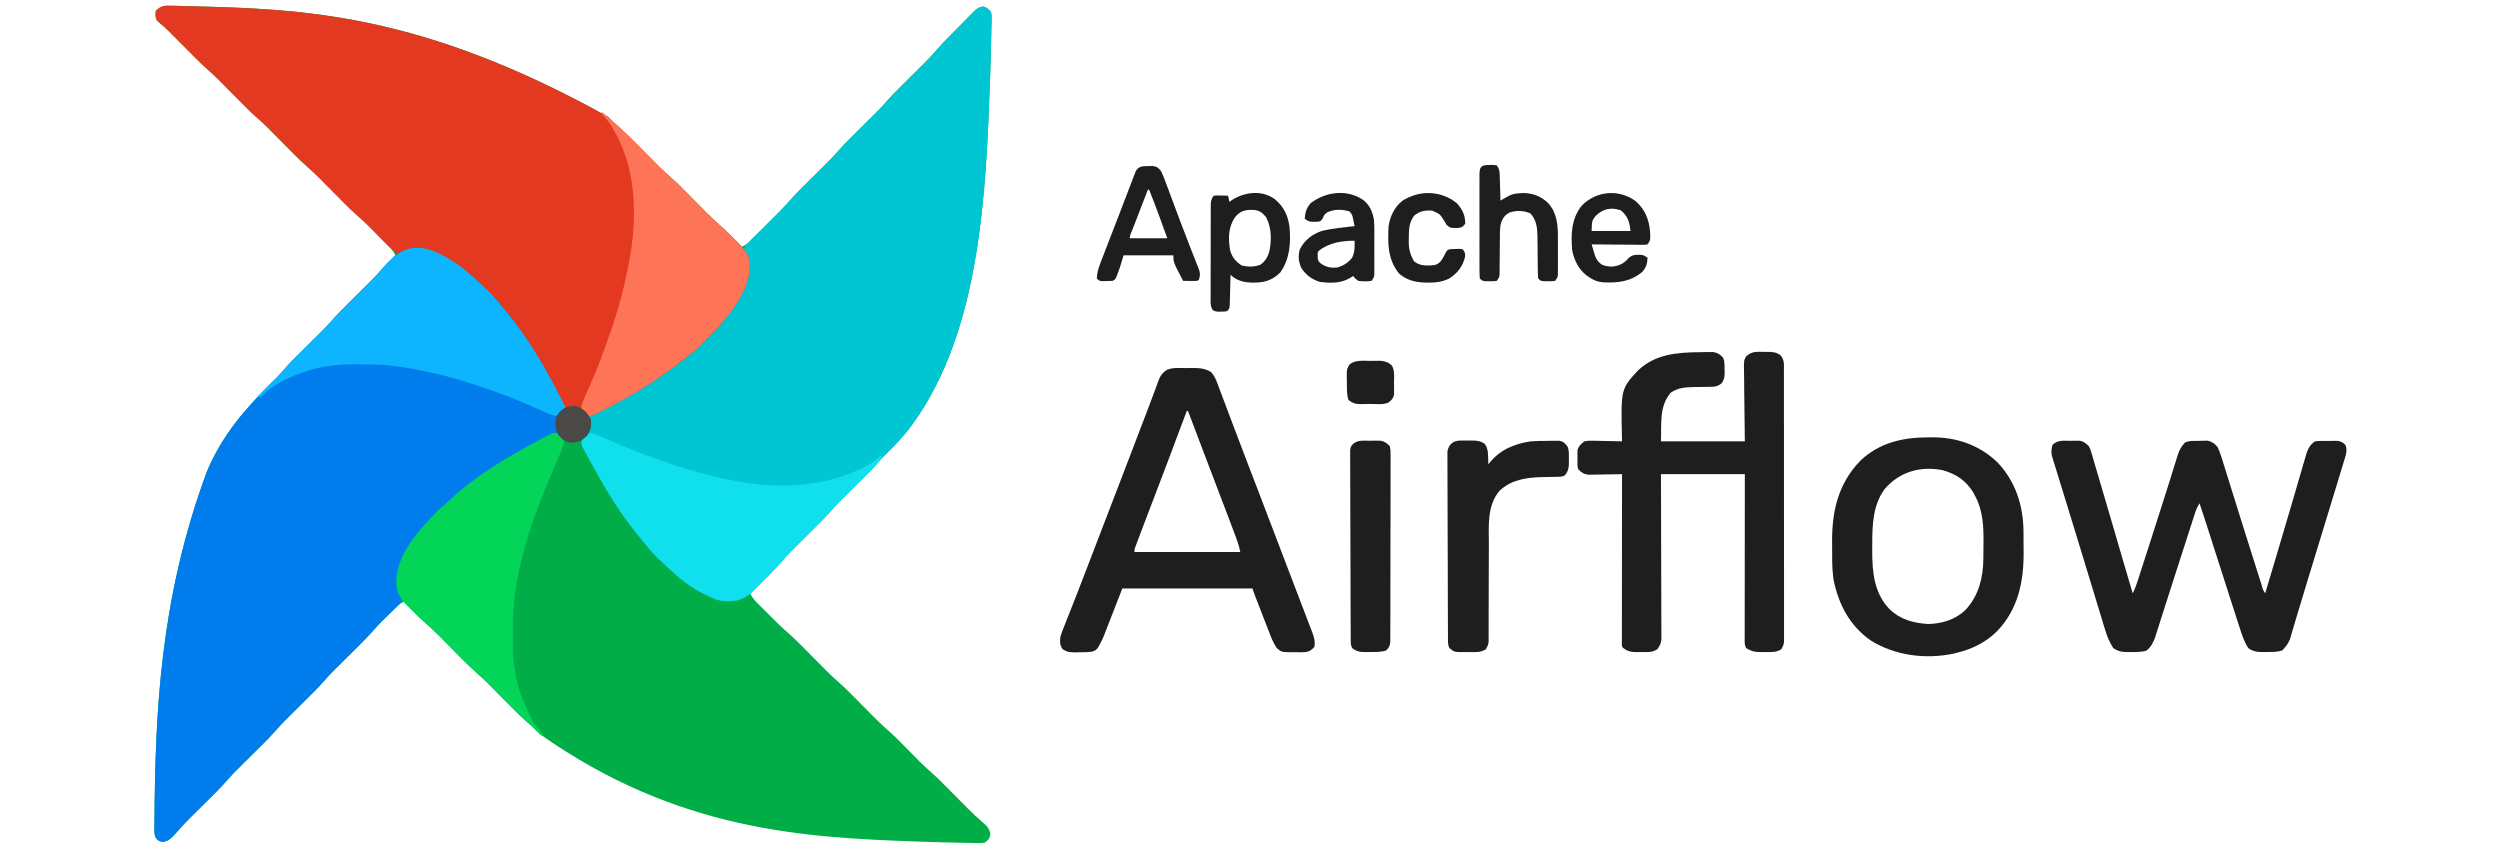 <svg width="235" height="80" viewBox="0 0 235 80" fill="none" xmlns="http://www.w3.org/2000/svg">
<path d="M16.077 0.537C16.165 0.539 16.253 0.541 16.345 0.543C16.544 0.548 16.743 0.553 16.942 0.56C17.294 0.572 17.645 0.581 17.997 0.589C28.394 0.847 39.583 1.202 57.17 10.989C57.244 11.064 57.318 11.138 57.394 11.215C57.458 11.281 57.523 11.347 57.589 11.415C57.812 11.628 58.04 11.829 58.273 12.03C58.749 12.444 59.196 12.883 59.639 13.332C59.76 13.453 59.76 13.453 59.883 13.577C60.222 13.918 60.56 14.259 60.899 14.601C61.148 14.852 61.397 15.103 61.647 15.354C61.721 15.429 61.796 15.505 61.873 15.583C62.306 16.018 62.753 16.428 63.217 16.829C63.594 17.163 63.946 17.52 64.3 17.879C64.417 17.996 64.417 17.996 64.535 18.115C64.864 18.445 65.191 18.776 65.519 19.107C65.76 19.35 66.001 19.593 66.243 19.836C66.315 19.909 66.388 19.982 66.462 20.058C66.897 20.495 67.346 20.907 67.812 21.309C68.043 21.511 68.263 21.721 68.479 21.939C68.553 22.014 68.627 22.088 68.704 22.165C68.778 22.241 68.852 22.316 68.929 22.393C69.045 22.51 69.045 22.51 69.164 22.63C69.352 22.82 69.541 23.01 69.729 23.2C70.064 23.049 70.301 22.884 70.561 22.624C70.667 22.519 70.667 22.519 70.775 22.411C70.85 22.335 70.925 22.259 71.002 22.181C71.12 22.063 71.12 22.063 71.241 21.943C71.407 21.776 71.573 21.609 71.739 21.442C71.99 21.189 72.243 20.936 72.495 20.683C72.657 20.521 72.819 20.358 72.981 20.195C73.093 20.084 73.093 20.084 73.206 19.97C73.564 19.608 73.91 19.242 74.242 18.857C74.647 18.389 75.078 17.953 75.518 17.518C75.639 17.398 75.639 17.398 75.762 17.275C76.103 16.936 76.445 16.597 76.787 16.259C77.038 16.01 77.289 15.76 77.539 15.511C77.615 15.436 77.691 15.361 77.769 15.284C78.131 14.924 78.481 14.558 78.814 14.171C79.219 13.703 79.649 13.267 80.089 12.832C80.21 12.712 80.21 12.712 80.334 12.589C80.675 12.25 81.016 11.911 81.358 11.573C81.609 11.324 81.86 11.074 82.111 10.825C82.225 10.713 82.225 10.713 82.341 10.598C82.703 10.238 83.052 9.872 83.386 9.486C83.79 9.017 84.221 8.581 84.661 8.146C84.782 8.026 84.782 8.026 84.905 7.903C85.246 7.564 85.588 7.226 85.93 6.887C86.181 6.638 86.431 6.389 86.682 6.139C86.796 6.027 86.796 6.027 86.912 5.912C87.347 5.48 87.757 5.034 88.157 4.571C88.724 3.925 89.338 3.322 89.942 2.711C90.11 2.541 90.278 2.37 90.444 2.198C90.686 1.948 90.931 1.701 91.175 1.454C91.249 1.376 91.323 1.299 91.4 1.22C91.729 0.892 91.919 0.706 92.381 0.609C92.776 0.704 92.903 0.829 93.157 1.143C93.21 1.43 93.21 1.43 93.205 1.757C93.204 1.879 93.203 2.002 93.202 2.127C93.198 2.259 93.195 2.391 93.191 2.527C93.189 2.664 93.187 2.802 93.185 2.944C93.178 3.372 93.168 3.8 93.157 4.229C93.152 4.479 93.147 4.73 93.141 4.98C93.124 5.73 93.099 6.479 93.072 7.229C93.064 7.432 93.064 7.432 93.057 7.639C92.673 18.063 92.176 30.977 85.843 39.771C85.794 39.84 85.744 39.909 85.694 39.98C84.977 40.97 84.157 41.829 83.28 42.678C83.006 42.946 82.749 43.223 82.499 43.515C82.092 43.983 81.663 44.422 81.222 44.857C81.104 44.974 81.104 44.974 80.985 45.093C80.655 45.421 80.324 45.748 79.993 46.076C79.75 46.317 79.507 46.559 79.264 46.8C79.191 46.872 79.118 46.945 79.042 47.019C78.686 47.373 78.344 47.733 78.016 48.113C77.611 48.582 77.18 49.018 76.739 49.454C76.618 49.574 76.618 49.574 76.495 49.697C76.154 50.036 75.812 50.374 75.471 50.713C75.219 50.962 74.969 51.211 74.718 51.461C74.642 51.536 74.566 51.611 74.488 51.688C74.049 52.125 73.634 52.576 73.229 53.045C72.969 53.341 72.695 53.618 72.415 53.896C72.333 53.978 72.333 53.978 72.249 54.062C72.078 54.232 71.907 54.402 71.736 54.571C71.618 54.688 71.501 54.805 71.383 54.922C71.099 55.206 70.814 55.489 70.529 55.771C70.712 56.226 71.029 56.532 71.372 56.87C71.433 56.931 71.494 56.992 71.557 57.055C71.686 57.183 71.815 57.312 71.945 57.44C72.14 57.633 72.335 57.828 72.529 58.022C72.656 58.148 72.782 58.273 72.908 58.399C72.994 58.484 72.994 58.484 73.081 58.571C73.398 58.884 73.723 59.183 74.061 59.474C74.532 59.883 74.972 60.317 75.411 60.761C75.491 60.841 75.571 60.922 75.654 61.005C75.993 61.346 76.332 61.688 76.67 62.029C76.919 62.281 77.168 62.531 77.418 62.782C77.493 62.858 77.568 62.934 77.645 63.012C78.005 63.374 78.371 63.723 78.757 64.057C79.226 64.462 79.662 64.892 80.097 65.332C80.177 65.413 80.257 65.493 80.34 65.577C80.679 65.918 81.017 66.259 81.356 66.601C81.605 66.852 81.854 67.103 82.104 67.354C82.178 67.429 82.253 67.505 82.331 67.583C82.766 68.021 83.215 68.433 83.682 68.836C84.013 69.128 84.323 69.439 84.632 69.754C84.697 69.819 84.762 69.885 84.829 69.952C85.103 70.227 85.376 70.504 85.649 70.779C85.85 70.983 86.052 71.186 86.254 71.389C86.314 71.45 86.373 71.511 86.435 71.574C86.757 71.898 87.088 72.206 87.433 72.505C87.905 72.913 88.344 73.346 88.782 73.789C88.862 73.87 88.943 73.951 89.025 74.034C89.365 74.375 89.703 74.716 90.041 75.058C90.29 75.309 90.54 75.56 90.789 75.811C90.864 75.887 90.939 75.962 91.016 76.041C91.458 76.485 91.913 76.906 92.389 77.313C92.775 77.651 93.016 77.893 93.1 78.407C93.029 78.826 92.914 78.938 92.586 79.2C92.298 79.253 92.298 79.253 91.972 79.248C91.849 79.247 91.727 79.246 91.601 79.245C91.469 79.241 91.338 79.238 91.202 79.234C91.064 79.232 90.927 79.23 90.785 79.228C90.356 79.221 89.928 79.211 89.5 79.2C89.249 79.195 88.999 79.189 88.749 79.184C87.999 79.167 87.249 79.142 86.5 79.114C86.297 79.107 86.297 79.107 86.09 79.1C75.894 78.724 63.716 78.198 50.693 68.966C50.611 68.883 50.529 68.799 50.444 68.713C50.372 68.638 50.3 68.564 50.226 68.488C49.998 68.268 49.765 68.06 49.525 67.853C49.049 67.44 48.603 67.002 48.161 66.554C48.04 66.433 48.04 66.433 47.918 66.309C47.578 65.968 47.24 65.626 46.902 65.285C46.653 65.034 46.403 64.783 46.154 64.532C46.079 64.456 46.004 64.38 45.927 64.302C45.566 63.94 45.201 63.591 44.814 63.257C44.346 62.853 43.91 62.422 43.475 61.982C43.355 61.861 43.355 61.861 43.232 61.738C42.893 61.397 42.554 61.055 42.216 60.714C41.967 60.462 41.717 60.212 41.468 59.961C41.393 59.885 41.318 59.809 41.241 59.731C40.8 59.288 40.346 58.87 39.873 58.461C39.642 58.26 39.423 58.05 39.207 57.833C39.133 57.758 39.058 57.683 38.982 57.606C38.908 57.531 38.834 57.456 38.757 57.379C38.68 57.3 38.602 57.222 38.522 57.142C38.333 56.952 38.145 56.762 37.957 56.571C37.576 56.737 37.326 56.946 37.033 57.24C36.946 57.328 36.858 57.416 36.768 57.507C36.677 57.599 36.586 57.691 36.493 57.786C36.404 57.875 36.314 57.965 36.222 58.057C35.823 58.459 35.435 58.864 35.066 59.292C34.653 59.767 34.215 60.212 33.768 60.654C33.687 60.734 33.607 60.814 33.523 60.897C33.182 61.236 32.841 61.574 32.499 61.913C32.248 62.162 31.997 62.411 31.747 62.661C31.671 62.736 31.595 62.81 31.517 62.888C31.154 63.248 30.805 63.613 30.471 64C30.067 64.468 29.637 64.905 29.197 65.339C29.116 65.419 29.035 65.5 28.952 65.582C28.611 65.922 28.269 66.26 27.928 66.599C27.677 66.848 27.426 67.097 27.175 67.346C27.099 67.421 27.023 67.496 26.945 67.573C26.583 67.934 26.234 68.299 25.9 68.686C25.496 69.154 25.065 69.59 24.625 70.025C24.544 70.105 24.464 70.186 24.381 70.268C24.04 70.607 23.698 70.946 23.356 71.284C23.105 71.533 22.854 71.783 22.604 72.032C22.528 72.107 22.452 72.182 22.374 72.259C22.012 72.619 21.663 72.985 21.329 73.371C20.924 73.84 20.494 74.276 20.054 74.711C19.973 74.791 19.892 74.871 19.809 74.954C19.468 75.293 19.127 75.631 18.785 75.97C18.534 76.219 18.283 76.468 18.032 76.718C17.956 76.793 17.881 76.868 17.802 76.945C17.36 77.385 16.941 77.838 16.536 78.312C16.172 78.725 15.873 79.054 15.307 79.143C14.956 79.081 14.85 79.026 14.643 78.743C14.471 78.4 14.513 78.049 14.516 77.673C14.516 77.583 14.516 77.493 14.517 77.401C14.591 67.282 14.968 56.424 19.443 44.343C19.502 44.205 19.502 44.205 19.562 44.065C20.939 40.887 23.034 38.435 25.481 36.023C25.622 35.884 25.622 35.884 25.766 35.741C25.892 35.618 25.892 35.618 26.019 35.492C26.248 35.254 26.464 35.013 26.679 34.764C27.091 34.289 27.528 33.845 27.975 33.404C28.096 33.283 28.096 33.283 28.22 33.16C28.561 32.821 28.902 32.483 29.244 32.144C29.495 31.895 29.746 31.646 29.997 31.396C30.072 31.322 30.148 31.247 30.226 31.169C30.588 30.809 30.938 30.444 31.271 30.057C31.676 29.589 32.106 29.152 32.547 28.718C32.667 28.598 32.667 28.598 32.791 28.475C33.132 28.136 33.474 27.797 33.815 27.459C34.066 27.21 34.317 26.96 34.568 26.711C34.682 26.598 34.682 26.598 34.798 26.484C35.242 26.042 35.663 25.587 36.072 25.111C36.287 24.863 36.516 24.63 36.75 24.4C36.828 24.323 36.905 24.247 36.985 24.168C37.042 24.113 37.099 24.057 37.157 24C36.974 23.545 36.656 23.239 36.313 22.901C36.222 22.81 36.222 22.81 36.129 22.717C36 22.588 35.87 22.46 35.741 22.332C35.545 22.138 35.351 21.944 35.156 21.749C35.03 21.624 34.904 21.498 34.778 21.373C34.721 21.316 34.664 21.259 34.605 21.2C34.288 20.887 33.963 20.589 33.625 20.297C33.154 19.889 32.713 19.455 32.275 19.011C32.155 18.89 32.155 18.89 32.032 18.766C31.693 18.425 31.354 18.084 31.016 17.742C30.767 17.491 30.517 17.24 30.268 16.989C30.193 16.913 30.118 16.838 30.041 16.759C29.681 16.397 29.315 16.048 28.929 15.714C28.46 15.31 28.024 14.879 27.589 14.439C27.469 14.318 27.469 14.318 27.346 14.195C27.007 13.854 26.669 13.512 26.33 13.171C26.081 12.919 25.832 12.669 25.582 12.418C25.507 12.342 25.432 12.266 25.355 12.188C24.995 11.826 24.63 11.477 24.243 11.143C23.774 10.739 23.338 10.308 22.904 9.868C22.783 9.747 22.783 9.747 22.66 9.623C22.321 9.282 21.983 8.941 21.644 8.599C21.395 8.348 21.146 8.097 20.896 7.846C20.822 7.771 20.747 7.695 20.669 7.617C20.309 7.255 19.945 6.906 19.558 6.572C19.085 6.164 18.645 5.729 18.206 5.284C18.125 5.203 18.044 5.121 17.96 5.037C17.704 4.78 17.448 4.522 17.193 4.264C16.855 3.923 16.516 3.582 16.177 3.242C16.101 3.164 16.024 3.086 15.945 3.006C15.565 2.624 15.18 2.278 14.757 1.943C14.593 1.614 14.599 1.392 14.643 1.029C15.085 0.559 15.461 0.511 16.077 0.537Z" fill="#00AD46"/>
<path d="M41.157 23.771C42.294 24.327 43.3 24.98 44.243 25.829C44.3 25.88 44.357 25.931 44.416 25.983C44.821 26.345 45.219 26.714 45.614 27.086C45.69 27.156 45.765 27.227 45.842 27.299C46.375 27.813 46.835 28.382 47.296 28.96C47.451 29.152 47.608 29.343 47.765 29.533C48.652 30.61 49.439 31.736 50.186 32.914C50.241 33.002 50.296 33.089 50.353 33.179C51.39 34.828 52.278 36.55 53.157 38.286C53.068 38.371 52.978 38.455 52.886 38.543C52.405 39.047 52.328 39.334 52.343 40.029C52.345 40.152 52.347 40.275 52.349 40.402C52.352 40.495 52.354 40.589 52.357 40.686C52.228 40.744 52.099 40.802 51.967 40.862C48.973 42.237 46.108 43.967 43.557 46.057C43.499 46.105 43.441 46.152 43.381 46.201C42.937 46.564 42.502 46.936 42.071 47.314C42.002 47.376 41.932 47.437 41.86 47.5C40 49.145 37.533 51.684 37.362 54.3C37.353 55.002 37.35 55.5 37.729 56.114C37.729 56.571 37.729 56.571 37.531 56.819C37.441 56.906 37.35 56.994 37.257 57.084C37.157 57.181 37.058 57.279 36.955 57.38C36.85 57.48 36.744 57.582 36.636 57.686C36.431 57.885 36.226 58.084 36.021 58.284C35.929 58.372 35.838 58.46 35.743 58.551C35.506 58.793 35.283 59.038 35.061 59.295C34.65 59.769 34.214 60.213 33.768 60.654C33.647 60.774 33.647 60.774 33.523 60.897C33.182 61.236 32.841 61.574 32.499 61.913C32.248 62.162 31.997 62.411 31.746 62.661C31.671 62.736 31.595 62.81 31.517 62.888C31.154 63.248 30.805 63.613 30.471 64C30.067 64.468 29.637 64.905 29.196 65.339C29.075 65.46 29.075 65.46 28.952 65.582C28.611 65.922 28.269 66.26 27.928 66.599C27.677 66.848 27.426 67.097 27.175 67.346C27.099 67.421 27.023 67.496 26.945 67.573C26.583 67.934 26.234 68.299 25.9 68.686C25.496 69.154 25.065 69.59 24.625 70.025C24.504 70.145 24.504 70.145 24.381 70.268C24.04 70.607 23.698 70.946 23.356 71.284C23.105 71.533 22.854 71.783 22.604 72.032C22.528 72.107 22.452 72.182 22.374 72.259C22.012 72.619 21.662 72.985 21.329 73.371C20.924 73.84 20.494 74.276 20.054 74.711C19.933 74.831 19.933 74.831 19.809 74.954C19.468 75.293 19.127 75.631 18.785 75.97C18.534 76.219 18.283 76.468 18.032 76.718C17.956 76.793 17.88 76.868 17.802 76.945C17.36 77.385 16.941 77.838 16.536 78.312C16.172 78.725 15.873 79.054 15.307 79.143C14.956 79.081 14.85 79.026 14.643 78.743C14.471 78.4 14.513 78.049 14.516 77.673C14.516 77.583 14.516 77.493 14.517 77.401C14.591 67.281 14.968 56.424 19.443 44.343C19.502 44.205 19.502 44.205 19.562 44.065C20.939 40.887 23.034 38.435 25.481 36.023C25.575 35.93 25.669 35.837 25.766 35.741C25.85 35.659 25.933 35.577 26.019 35.492C26.248 35.254 26.464 35.013 26.679 34.764C27.091 34.289 27.528 33.845 27.975 33.404C28.096 33.283 28.096 33.283 28.22 33.16C28.561 32.821 28.902 32.483 29.244 32.144C29.495 31.895 29.746 31.646 29.996 31.396C30.072 31.322 30.148 31.247 30.226 31.169C30.588 30.809 30.938 30.444 31.271 30.057C31.676 29.589 32.106 29.152 32.546 28.718C32.627 28.638 32.708 28.557 32.791 28.475C33.132 28.136 33.474 27.797 33.815 27.459C34.066 27.21 34.317 26.96 34.568 26.711C34.644 26.636 34.72 26.561 34.798 26.484C35.242 26.042 35.664 25.587 36.072 25.112C37.563 23.385 38.945 22.767 41.157 23.771Z" fill="#017CED"/>
<path d="M92.381 0.609C92.776 0.704 92.903 0.829 93.157 1.143C93.21 1.43 93.21 1.43 93.205 1.757C93.204 1.879 93.203 2.002 93.202 2.127C93.198 2.259 93.195 2.391 93.191 2.527C93.189 2.664 93.187 2.802 93.185 2.944C93.178 3.372 93.168 3.8 93.157 4.229C93.152 4.479 93.147 4.73 93.141 4.98C93.124 5.73 93.099 6.479 93.072 7.229C93.064 7.432 93.064 7.432 93.057 7.639C92.673 18.063 92.176 30.977 85.843 39.771C85.794 39.84 85.744 39.909 85.694 39.98C84.977 40.97 84.157 41.829 83.28 42.678C83.005 42.946 82.749 43.223 82.499 43.515C82.092 43.983 81.663 44.422 81.222 44.857C81.104 44.974 81.104 44.974 80.985 45.093C80.655 45.421 80.324 45.748 79.993 46.076C79.75 46.317 79.507 46.559 79.264 46.8C79.191 46.872 79.118 46.945 79.042 47.019C78.686 47.373 78.344 47.733 78.016 48.113C77.611 48.582 77.18 49.019 76.739 49.454C76.618 49.574 76.618 49.574 76.495 49.697C76.154 50.036 75.812 50.374 75.471 50.713C75.219 50.962 74.969 51.211 74.718 51.461C74.642 51.536 74.566 51.611 74.488 51.688C74.049 52.124 73.635 52.574 73.231 53.043C72.795 53.541 72.322 54.004 71.855 54.473C71.671 54.658 71.489 54.843 71.306 55.029C71.188 55.149 71.069 55.268 70.95 55.388C70.844 55.494 70.739 55.601 70.63 55.711C69.848 56.396 69.169 56.549 68.137 56.508C67.458 56.452 66.898 56.201 66.3 55.886C66.197 55.836 66.094 55.786 65.988 55.735C64.495 54.98 63.271 53.833 62.072 52.686C61.994 52.613 61.916 52.54 61.837 52.465C61.306 51.955 60.85 51.387 60.391 50.813C60.233 50.616 60.073 50.421 59.913 50.227C59.118 49.257 58.402 48.257 57.729 47.2C57.657 47.089 57.585 46.977 57.511 46.862C56.975 46.014 56.484 45.139 55.993 44.264C55.925 44.143 55.857 44.023 55.787 43.898C55.594 43.552 55.404 43.205 55.214 42.857C55.155 42.749 55.096 42.642 55.035 42.531C54.981 42.431 54.928 42.33 54.873 42.226C54.825 42.138 54.778 42.05 54.729 41.959C54.626 41.666 54.64 41.543 54.757 41.257C54.945 41.027 55.136 40.798 55.329 40.571C55.444 40.227 55.455 39.995 55.45 39.636C55.449 39.533 55.448 39.43 55.447 39.324C55.446 39.245 55.444 39.167 55.443 39.086C55.506 39.055 55.569 39.025 55.634 38.994C61.13 36.335 67.823 32.376 70.201 26.417C70.319 25.989 70.342 25.584 70.343 25.143C70.346 25.064 70.349 24.986 70.351 24.905C70.355 24.296 70.207 24.004 69.843 23.543C69.996 23.201 70.165 22.965 70.431 22.702C70.504 22.63 70.577 22.557 70.652 22.482C70.77 22.366 70.77 22.366 70.891 22.248C71.013 22.127 71.013 22.127 71.138 22.003C71.398 21.744 71.66 21.486 71.921 21.229C72.181 20.972 72.44 20.716 72.699 20.459C72.86 20.299 73.022 20.14 73.183 19.981C73.624 19.545 74.037 19.096 74.442 18.627C74.784 18.241 75.151 17.88 75.518 17.518C75.639 17.398 75.639 17.398 75.762 17.275C76.103 16.936 76.445 16.597 76.787 16.259C77.038 16.01 77.289 15.76 77.539 15.511C77.653 15.398 77.653 15.398 77.769 15.284C78.131 14.924 78.481 14.558 78.814 14.171C79.219 13.703 79.649 13.267 80.089 12.832C80.21 12.712 80.21 12.712 80.334 12.589C80.675 12.25 81.016 11.911 81.358 11.573C81.609 11.324 81.86 11.075 82.111 10.825C82.187 10.75 82.263 10.675 82.341 10.598C82.703 10.238 83.052 9.872 83.386 9.486C83.79 9.017 84.221 8.581 84.661 8.146C84.742 8.066 84.822 7.986 84.905 7.903C85.246 7.564 85.588 7.226 85.93 6.887C86.181 6.638 86.431 6.389 86.682 6.139C86.758 6.064 86.834 5.989 86.912 5.912C87.347 5.48 87.757 5.034 88.157 4.571C88.724 3.925 89.338 3.322 89.942 2.711C90.11 2.541 90.278 2.37 90.444 2.198C90.686 1.948 90.931 1.701 91.175 1.454C91.249 1.376 91.323 1.299 91.4 1.22C91.729 0.892 91.919 0.706 92.381 0.609Z" fill="#00C6D3"/>
<path d="M16.077 0.537C16.165 0.539 16.253 0.541 16.345 0.543C16.544 0.548 16.743 0.553 16.942 0.56C17.294 0.572 17.645 0.581 17.997 0.589C28.394 0.847 39.583 1.202 57.17 10.989C57.244 11.064 57.318 11.138 57.394 11.215C57.458 11.281 57.523 11.347 57.589 11.415C57.812 11.628 58.04 11.829 58.273 12.03C58.749 12.444 59.196 12.883 59.639 13.332C59.76 13.453 59.76 13.453 59.883 13.577C60.222 13.918 60.56 14.259 60.898 14.601C61.148 14.852 61.397 15.103 61.646 15.354C61.721 15.429 61.796 15.505 61.873 15.583C62.306 16.018 62.753 16.428 63.217 16.829C63.594 17.163 63.946 17.52 64.3 17.879C64.417 17.996 64.417 17.996 64.535 18.115C64.864 18.445 65.191 18.776 65.519 19.107C65.76 19.35 66.001 19.593 66.243 19.836C66.315 19.909 66.388 19.982 66.462 20.058C66.897 20.495 67.345 20.907 67.811 21.31C68.208 21.654 68.578 22.023 68.95 22.393C69.028 22.469 69.107 22.545 69.187 22.623C69.799 23.23 70.34 23.799 70.49 24.67C70.48 25.714 70.338 26.489 69.843 27.429C69.794 27.53 69.746 27.632 69.696 27.736C68.928 29.271 67.706 30.542 66.529 31.771C66.407 31.9 66.407 31.9 66.283 32.031C65.686 32.648 65.034 33.188 64.357 33.714C64.276 33.777 64.195 33.84 64.112 33.905C62.757 34.955 61.372 35.921 59.9 36.8C59.803 36.858 59.706 36.916 59.607 36.975C58.217 37.801 56.801 38.534 55.329 39.2C55.188 39.026 55.047 38.853 54.907 38.68C54.681 38.43 54.516 38.359 54.186 38.286C53.989 38.281 53.791 38.28 53.594 38.281C53.491 38.282 53.388 38.282 53.282 38.283C53.163 38.284 53.163 38.284 53.043 38.286C53.013 38.223 52.982 38.16 52.951 38.095C50.312 32.64 46.445 26.104 40.586 23.657C39.776 23.382 38.75 23.202 37.93 23.531C37.724 23.662 37.724 23.662 37.5 23.886C37.033 23.701 36.724 23.366 36.38 23.013C36.317 22.949 36.254 22.886 36.189 22.82C35.987 22.616 35.786 22.412 35.586 22.207C35.386 22.005 35.187 21.802 34.987 21.601C34.863 21.475 34.74 21.35 34.616 21.224C34.297 20.9 33.969 20.593 33.624 20.295C33.153 19.887 32.713 19.454 32.275 19.011C32.155 18.89 32.155 18.89 32.032 18.766C31.693 18.425 31.354 18.084 31.016 17.742C30.767 17.491 30.517 17.24 30.268 16.989C30.193 16.913 30.118 16.838 30.041 16.759C29.681 16.397 29.315 16.048 28.929 15.714C28.46 15.31 28.024 14.879 27.589 14.439C27.469 14.318 27.469 14.318 27.346 14.195C27.007 13.854 26.669 13.512 26.33 13.171C26.081 12.919 25.832 12.669 25.582 12.418C25.507 12.342 25.432 12.266 25.355 12.188C24.995 11.826 24.63 11.477 24.243 11.143C23.774 10.739 23.338 10.308 22.904 9.868C22.783 9.747 22.783 9.747 22.66 9.623C22.321 9.282 21.983 8.941 21.644 8.599C21.395 8.348 21.146 8.097 20.896 7.846C20.822 7.771 20.747 7.695 20.669 7.617C20.309 7.255 19.944 6.906 19.558 6.572C19.085 6.164 18.645 5.729 18.206 5.284C18.125 5.203 18.044 5.121 17.96 5.037C17.704 4.78 17.448 4.522 17.193 4.264C16.855 3.923 16.516 3.582 16.177 3.242C16.101 3.164 16.024 3.086 15.945 3.006C15.565 2.624 15.18 2.278 14.757 1.943C14.593 1.614 14.599 1.392 14.643 1.029C15.085 0.559 15.461 0.511 16.077 0.537Z" fill="#E33921"/>
<path d="M159.75 33.107C159.899 33.104 160.048 33.1 160.202 33.097C160.346 33.096 160.489 33.095 160.637 33.094C160.832 33.092 160.832 33.092 161.031 33.089C161.462 33.154 161.648 33.299 161.957 33.6C162.135 33.956 162.102 34.331 162.107 34.721C162.112 34.843 162.112 34.843 162.117 34.968C162.122 35.39 162.087 35.633 161.862 35.994C161.459 36.376 161.107 36.358 160.574 36.363C160.436 36.366 160.297 36.368 160.154 36.371C159.864 36.376 159.573 36.38 159.283 36.382C158.47 36.4 157.728 36.435 157.043 36.914C155.944 38.206 156.194 39.84 156.129 41.486C158.731 41.486 161.333 41.486 164.014 41.486C163.987 38.954 163.987 38.954 163.953 36.422C163.949 35.931 163.949 35.931 163.949 35.701C163.948 35.541 163.945 35.381 163.942 35.221C163.914 33.883 163.914 33.883 164.152 33.481C164.476 33.189 164.817 33.071 165.247 33.071C165.345 33.071 165.444 33.071 165.545 33.07C165.646 33.073 165.746 33.076 165.85 33.079C165.951 33.077 166.052 33.076 166.157 33.075C166.642 33.08 166.916 33.099 167.335 33.361C167.763 33.821 167.688 34.271 167.687 34.868C167.687 34.977 167.687 35.086 167.688 35.199C167.688 35.567 167.688 35.934 167.688 36.302C167.688 36.565 167.689 36.828 167.689 37.09C167.69 37.806 167.691 38.521 167.691 39.237C167.691 39.833 167.691 40.43 167.692 41.026C167.692 42.352 167.693 43.679 167.693 45.005C167.693 45.085 167.693 45.164 167.693 45.246C167.693 45.326 167.693 45.406 167.693 45.488C167.693 46.78 167.694 48.073 167.695 49.365C167.697 50.691 167.698 52.017 167.698 53.343C167.698 54.088 167.698 54.833 167.699 55.577C167.7 56.278 167.7 56.978 167.699 57.678C167.699 57.936 167.7 58.193 167.7 58.451C167.701 58.801 167.701 59.152 167.7 59.503C167.7 59.605 167.701 59.708 167.702 59.813C167.701 59.907 167.7 60.001 167.7 60.098C167.7 60.22 167.7 60.22 167.7 60.343C167.666 60.614 167.584 60.796 167.443 61.029C166.965 61.346 166.468 61.295 165.914 61.293C165.819 61.295 165.723 61.297 165.624 61.298C165.041 61.299 164.631 61.242 164.129 60.914C163.977 60.612 164 60.386 164.001 60.047C164 59.843 164 59.843 164 59.635C164.001 59.485 164.001 59.335 164.001 59.181C164.001 59.022 164.001 58.863 164.001 58.704C164.001 58.272 164.002 57.84 164.003 57.409C164.003 56.958 164.004 56.507 164.004 56.056C164.004 55.201 164.005 54.347 164.006 53.492C164.008 52.338 164.008 51.184 164.009 50.029C164.01 48.21 164.012 46.391 164.014 44.571C161.412 44.571 158.81 44.571 156.129 44.571C156.133 45.712 156.137 46.852 156.141 48.026C156.142 48.748 156.144 49.469 156.145 50.19C156.147 51.336 156.15 52.481 156.154 53.627C156.158 54.461 156.16 55.295 156.161 56.13C156.161 56.571 156.162 57.013 156.165 57.455C156.167 57.871 156.168 58.286 156.167 58.702C156.168 58.928 156.169 59.153 156.171 59.378C156.171 59.512 156.17 59.647 156.17 59.785C156.17 59.902 156.17 60.019 156.171 60.139C156.121 60.514 156.01 60.725 155.786 61.029C155.3 61.352 154.885 61.295 154.314 61.293C154.16 61.296 154.16 61.296 154.003 61.298C153.436 61.299 153.047 61.283 152.586 60.914C152.471 60.8 152.471 60.8 152.457 60.532C152.458 60.413 152.458 60.293 152.458 60.17C152.458 60.033 152.457 59.897 152.457 59.756C152.458 59.603 152.458 59.45 152.458 59.297C152.459 59.137 152.459 58.977 152.458 58.818C152.458 58.382 152.459 57.947 152.46 57.511C152.461 57.057 152.461 56.602 152.461 56.148C152.461 55.286 152.462 54.425 152.463 53.564C152.465 52.584 152.465 51.603 152.466 50.623C152.467 48.606 152.469 46.589 152.471 44.571C152.367 44.574 152.263 44.576 152.155 44.579C151.767 44.587 151.378 44.592 150.989 44.596C150.821 44.599 150.653 44.602 150.485 44.606C150.243 44.611 150.001 44.614 149.759 44.616C149.614 44.618 149.469 44.621 149.319 44.623C148.863 44.563 148.678 44.437 148.357 44.114C148.283 43.883 148.283 43.883 148.281 43.64C148.281 43.551 148.28 43.462 148.279 43.371C148.281 43.279 148.283 43.187 148.286 43.093C148.282 42.956 148.282 42.956 148.279 42.816C148.28 42.727 148.281 42.639 148.281 42.547C148.282 42.467 148.283 42.386 148.283 42.304C148.402 41.909 148.607 41.736 148.929 41.486C149.319 41.421 149.319 41.421 149.759 41.43C149.837 41.431 149.915 41.431 149.995 41.432C150.242 41.435 150.489 41.443 150.736 41.45C150.904 41.453 151.072 41.456 151.24 41.458C151.651 41.464 152.061 41.474 152.471 41.486C152.469 41.391 152.467 41.296 152.464 41.198C152.363 36.566 152.363 36.566 153.969 34.825C155.584 33.293 157.627 33.123 159.75 33.107Z" fill="#1E1E1E"/>
<path d="M194.579 41.436C194.74 41.432 194.74 41.432 194.905 41.429C195.009 41.429 195.113 41.429 195.221 41.429C195.316 41.429 195.41 41.429 195.508 41.428C195.89 41.507 196.073 41.678 196.357 41.943C196.496 42.23 196.496 42.23 196.593 42.559C196.631 42.684 196.669 42.81 196.708 42.939C196.747 43.076 196.786 43.214 196.827 43.355C196.87 43.502 196.914 43.649 196.958 43.796C197.053 44.114 197.146 44.432 197.239 44.751C197.389 45.268 197.542 45.785 197.695 46.301C197.995 47.315 198.292 48.33 198.589 49.345C198.728 49.821 198.867 50.297 199.006 50.773C199.164 51.311 199.321 51.849 199.478 52.387C199.808 53.515 200.139 54.644 200.471 55.771C200.669 55.403 200.801 55.032 200.93 54.634C200.974 54.496 201.019 54.357 201.065 54.215C201.114 54.063 201.163 53.911 201.212 53.758C201.263 53.599 201.315 53.44 201.366 53.281C201.476 52.942 201.585 52.603 201.694 52.264C201.836 51.824 201.978 51.383 202.121 50.942C202.669 49.248 203.213 47.552 203.746 45.853C203.824 45.603 203.903 45.354 203.981 45.104C204.125 44.649 204.266 44.194 204.406 43.738C204.47 43.535 204.534 43.332 204.597 43.129C204.625 43.039 204.652 42.949 204.68 42.857C204.839 42.355 205.015 41.989 205.386 41.6C205.785 41.401 206.232 41.45 206.671 41.443C206.768 41.439 206.865 41.434 206.965 41.43C207.059 41.429 207.154 41.427 207.252 41.426C207.381 41.422 207.381 41.422 207.512 41.419C207.948 41.525 208.207 41.704 208.471 42.057C208.714 42.598 208.882 43.158 209.053 43.724C209.106 43.893 209.16 44.063 209.213 44.232C209.356 44.684 209.496 45.137 209.635 45.591C209.779 46.059 209.926 46.526 210.073 46.993C210.307 47.739 210.54 48.486 210.772 49.233C211.177 50.535 211.589 51.835 212.004 53.134C212.113 53.474 212.221 53.814 212.328 54.154C212.392 54.356 212.456 54.558 212.521 54.76C212.549 54.851 212.578 54.942 212.607 55.035C212.71 55.435 212.71 55.435 212.929 55.771C213.166 54.976 213.404 54.18 213.642 53.385C213.75 53.022 213.858 52.66 213.967 52.297C214.44 50.711 214.911 49.125 215.375 47.536C215.446 47.294 215.517 47.052 215.588 46.81C215.611 46.731 215.634 46.652 215.658 46.571C215.704 46.413 215.75 46.256 215.796 46.098C215.931 45.635 216.066 45.172 216.2 44.709C216.304 44.352 216.409 43.995 216.513 43.638C216.55 43.509 216.588 43.38 216.626 43.247C216.661 43.128 216.696 43.01 216.732 42.887C216.762 42.784 216.792 42.681 216.822 42.575C217.003 42.083 217.174 41.779 217.614 41.486C218.01 41.436 218.408 41.449 218.807 41.45C218.971 41.447 218.971 41.447 219.138 41.444C219.243 41.444 219.348 41.444 219.457 41.444C219.553 41.444 219.649 41.444 219.748 41.443C220.083 41.497 220.234 41.586 220.471 41.829C220.686 42.354 220.496 42.825 220.335 43.342C220.306 43.438 220.278 43.533 220.248 43.632C220.15 43.958 220.05 44.282 219.95 44.607C219.879 44.841 219.808 45.075 219.737 45.309C219.534 45.979 219.33 46.648 219.125 47.317C218.978 47.797 218.831 48.278 218.685 48.759C218.646 48.886 218.646 48.886 218.607 49.016C218.554 49.19 218.501 49.364 218.448 49.538C218.095 50.697 217.741 51.857 217.385 53.016C217.358 53.103 217.332 53.191 217.304 53.281C217.198 53.627 217.091 53.974 216.985 54.32C216.661 55.377 216.34 56.434 216.025 57.494C215.933 57.803 215.84 58.111 215.748 58.42C215.693 58.604 215.639 58.788 215.585 58.971C215.514 59.216 215.441 59.46 215.367 59.705C215.329 59.835 215.291 59.966 215.251 60.101C215.065 60.539 214.858 60.799 214.529 61.143C214.057 61.3 213.615 61.283 213.121 61.286C212.977 61.289 212.977 61.289 212.83 61.293C212.249 61.297 211.809 61.275 211.329 60.914C210.934 60.292 210.714 59.583 210.491 58.887C210.439 58.725 210.439 58.725 210.385 58.561C210.27 58.207 210.157 57.854 210.043 57.5C209.963 57.252 209.882 57.005 209.802 56.757C209.133 54.691 208.471 52.623 207.812 50.554C207.295 48.931 207.295 48.931 206.757 47.314C206.521 47.669 206.415 47.964 206.285 48.368C206.25 48.476 206.25 48.476 206.214 48.586C206.137 48.826 206.06 49.065 205.984 49.305C205.929 49.474 205.874 49.643 205.82 49.812C205.704 50.172 205.588 50.531 205.473 50.891C205.293 51.449 205.113 52.008 204.932 52.566C204.46 54.029 203.988 55.493 203.521 56.959C203.385 57.385 203.249 57.812 203.112 58.238C203.024 58.515 202.937 58.792 202.849 59.069C202.797 59.233 202.744 59.397 202.692 59.561C202.648 59.697 202.605 59.834 202.561 59.974C202.369 60.458 202.158 60.904 201.707 61.184C201.256 61.287 200.825 61.295 200.364 61.293C200.275 61.295 200.185 61.297 200.092 61.298C199.528 61.299 199.116 61.252 198.643 60.914C198.296 60.372 198.071 59.837 197.887 59.22C197.847 59.091 197.847 59.091 197.806 58.959C197.719 58.673 197.633 58.387 197.546 58.101C197.484 57.897 197.422 57.693 197.359 57.489C197.192 56.942 197.026 56.395 196.86 55.847C196.688 55.279 196.515 54.712 196.342 54.144C196.132 53.454 195.922 52.764 195.713 52.073C195.302 50.717 194.887 49.363 194.468 48.01C194.306 47.485 194.145 46.961 193.984 46.436C193.859 46.029 193.733 45.622 193.606 45.216C193.468 44.77 193.331 44.324 193.195 43.878C193.154 43.748 193.113 43.619 193.071 43.485C193.035 43.366 192.999 43.247 192.962 43.125C192.931 43.023 192.899 42.921 192.867 42.815C192.804 42.454 192.841 42.183 192.929 41.829C193.393 41.342 193.949 41.431 194.579 41.436Z" fill="#1E1E1E"/>
<path d="M111.593 34.6C111.72 34.598 111.848 34.595 111.979 34.593C112.687 34.59 113.229 34.603 113.843 34.971C114.097 35.27 114.254 35.554 114.391 35.92C114.428 36.017 114.465 36.114 114.503 36.215C114.542 36.32 114.582 36.426 114.622 36.534C114.664 36.646 114.706 36.757 114.749 36.872C114.841 37.114 114.931 37.356 115.022 37.597C115.167 37.984 115.312 38.371 115.458 38.758C115.609 39.158 115.76 39.559 115.911 39.96C116.352 41.131 116.798 42.3 117.247 43.468C117.459 44.021 117.671 44.574 117.883 45.126C117.926 45.238 117.968 45.35 118.013 45.466C118.793 47.501 119.569 49.537 120.346 51.574C120.699 52.497 121.051 53.42 121.403 54.343C121.597 54.848 121.79 55.354 121.983 55.86C122.089 56.136 122.194 56.413 122.3 56.69C122.447 57.074 122.594 57.458 122.74 57.842C122.783 57.955 122.826 58.068 122.871 58.184C122.95 58.391 123.029 58.598 123.107 58.805C123.177 58.987 123.247 59.169 123.318 59.351C123.515 59.861 123.642 60.25 123.557 60.8C123.307 61.09 123.105 61.238 122.723 61.299C122.409 61.315 122.1 61.314 121.786 61.307C121.679 61.308 121.572 61.309 121.461 61.31C120.454 61.3 120.454 61.3 120.014 60.914C119.665 60.406 119.462 59.846 119.242 59.274C119.202 59.172 119.162 59.069 119.121 58.964C118.995 58.638 118.869 58.312 118.743 57.986C118.657 57.766 118.572 57.545 118.486 57.325C118.33 56.922 118.174 56.52 118.018 56.117C117.987 56.036 117.956 55.956 117.924 55.872C117.854 55.688 117.791 55.501 117.729 55.314C113.693 55.314 109.658 55.314 105.5 55.314C104.897 56.861 104.293 58.407 103.671 60C103.129 61.085 103.129 61.085 102.643 61.257C102.242 61.309 101.847 61.315 101.443 61.314C101.336 61.318 101.229 61.321 101.118 61.324C100.601 61.326 100.322 61.309 99.882 61.018C99.613 60.593 99.632 60.385 99.671 59.886C99.764 59.545 99.892 59.223 100.024 58.896C100.062 58.801 100.099 58.705 100.138 58.606C100.262 58.289 100.388 57.973 100.514 57.657C100.603 57.432 100.691 57.207 100.78 56.981C100.918 56.629 101.056 56.277 101.195 55.925C101.636 54.806 102.067 53.682 102.496 52.559C102.71 51.997 102.925 51.436 103.139 50.875C103.183 50.762 103.226 50.648 103.271 50.532C103.776 49.211 104.285 47.891 104.793 46.571C105.4 44.996 106.005 43.419 106.607 41.842C106.634 41.771 106.661 41.7 106.689 41.627C107.024 40.749 107.359 39.871 107.694 38.992C107.786 38.75 107.879 38.508 107.972 38.266C108.18 37.724 108.386 37.182 108.584 36.636C108.637 36.493 108.637 36.493 108.69 36.347C108.755 36.173 108.818 35.999 108.879 35.824C109.069 35.315 109.266 35.03 109.729 34.743C110.307 34.525 110.984 34.603 111.593 34.6ZM111.557 38.629C111.507 38.762 111.458 38.895 111.406 39.032C110.247 42.137 109.075 45.237 107.889 48.332C107.84 48.461 107.791 48.59 107.74 48.722C107.649 48.961 107.557 49.2 107.465 49.439C107.254 49.99 107.045 50.542 106.84 51.096C106.802 51.198 106.765 51.3 106.725 51.406C106.631 51.649 106.631 51.649 106.643 51.886C109.924 51.886 113.205 51.886 116.586 51.886C116.487 51.39 116.348 50.949 116.17 50.48C116.138 50.396 116.107 50.312 116.075 50.226C115.969 49.946 115.863 49.666 115.757 49.386C115.682 49.187 115.607 48.987 115.532 48.788C114.756 46.73 113.97 44.676 113.184 42.621C112.675 41.292 112.168 39.962 111.671 38.629C111.634 38.629 111.596 38.629 111.557 38.629Z" fill="#1E1E1E"/>
<path d="M41.157 23.771C42.294 24.327 43.3 24.98 44.243 25.829C44.329 25.905 44.329 25.905 44.416 25.983C44.821 26.345 45.219 26.714 45.614 27.086C45.69 27.156 45.765 27.227 45.842 27.299C46.375 27.813 46.835 28.382 47.296 28.96C47.451 29.152 47.608 29.343 47.765 29.533C48.652 30.61 49.439 31.736 50.186 32.914C50.241 33.002 50.296 33.089 50.353 33.179C51.39 34.828 52.278 36.55 53.157 38.286C52.891 38.552 52.624 38.819 52.357 39.086C51.852 39.043 51.405 38.822 50.947 38.617C50.781 38.544 50.614 38.471 50.447 38.398C50.36 38.36 50.273 38.322 50.183 38.282C48.629 37.6 47.074 36.961 45.458 36.44C45.149 36.34 44.842 36.238 44.535 36.135C42.081 35.322 39.606 34.74 37.043 34.4C36.956 34.388 36.868 34.376 36.779 34.364C35.894 34.258 35.004 34.26 34.114 34.258C33.839 34.257 33.564 34.254 33.289 34.25C31.73 34.239 30.196 34.408 28.714 34.921C28.631 34.95 28.548 34.978 28.463 35.007C27.013 35.528 25.533 36.23 24.471 37.371C24.396 37.334 24.321 37.296 24.243 37.257C24.301 37.2 24.359 37.142 24.419 37.083C24.687 36.817 24.954 36.552 25.221 36.286C25.313 36.195 25.404 36.105 25.498 36.012C25.634 35.877 25.634 35.877 25.772 35.739C25.854 35.658 25.936 35.577 26.02 35.493C26.248 35.255 26.463 35.013 26.678 34.764C27.091 34.29 27.528 33.845 27.975 33.404C28.096 33.283 28.096 33.283 28.22 33.16C28.561 32.821 28.902 32.483 29.244 32.144C29.495 31.895 29.746 31.646 29.996 31.396C30.072 31.322 30.148 31.247 30.226 31.169C30.588 30.809 30.938 30.444 31.271 30.057C31.676 29.589 32.106 29.152 32.546 28.718C32.627 28.638 32.708 28.557 32.791 28.475C33.132 28.136 33.474 27.797 33.815 27.459C34.066 27.21 34.317 26.96 34.568 26.711C34.644 26.636 34.72 26.561 34.798 26.484C35.242 26.042 35.664 25.587 36.072 25.112C37.563 23.385 38.945 22.767 41.157 23.771Z" fill="#0CB5FE"/>
<path d="M52.471 40.686C52.793 40.993 52.793 40.993 53.043 41.371C53.002 41.834 52.82 42.23 52.637 42.653C52.576 42.795 52.515 42.937 52.454 43.078C52.422 43.153 52.39 43.227 52.357 43.304C50.318 48.044 48.265 53.294 48.216 58.531C48.214 58.676 48.214 58.676 48.213 58.825C48.211 59.03 48.21 59.235 48.209 59.44C48.208 59.644 48.206 59.849 48.202 60.053C48.17 61.995 48.389 63.878 49.121 65.693C49.16 65.791 49.198 65.889 49.238 65.991C49.645 66.993 50.162 68.182 50.986 68.914C50.948 68.99 50.91 69.065 50.871 69.143C50.816 69.086 50.761 69.029 50.704 68.971C50.627 68.893 50.55 68.816 50.471 68.736C50.36 68.622 50.36 68.622 50.246 68.507C50.015 68.284 49.78 68.075 49.537 67.866C49.058 67.448 48.608 67.006 48.161 66.554C48.04 66.433 48.04 66.433 47.917 66.309C47.578 65.968 47.24 65.626 46.901 65.285C46.652 65.034 46.403 64.783 46.154 64.532C46.079 64.456 46.004 64.38 45.927 64.302C45.566 63.94 45.201 63.591 44.814 63.257C44.346 62.853 43.91 62.422 43.475 61.982C43.395 61.901 43.315 61.821 43.232 61.738C42.893 61.397 42.554 61.055 42.216 60.713C41.967 60.462 41.717 60.212 41.468 59.961C41.393 59.885 41.318 59.809 41.241 59.731C40.8 59.288 40.346 58.869 39.874 58.461C39.474 58.114 39.103 57.738 38.729 57.364C38.649 57.286 38.57 57.209 38.488 57.128C37.753 56.395 37.258 55.815 37.243 54.736C37.281 52.077 39.389 49.806 41.157 48C41.381 47.79 41.609 47.589 41.845 47.392C42.001 47.26 42.153 47.123 42.301 46.983C44.82 44.614 47.887 42.852 50.921 41.236C51.024 41.181 51.126 41.126 51.231 41.069C51.327 41.019 51.422 40.968 51.521 40.916C51.605 40.872 51.69 40.827 51.776 40.781C52.014 40.686 52.014 40.686 52.471 40.686Z" fill="#03D559"/>
<path d="M55.593 40.71C55.926 40.808 56.231 40.93 56.547 41.071C56.737 41.154 56.737 41.154 56.931 41.24C57.067 41.3 57.203 41.36 57.343 41.421C58.935 42.116 60.548 42.735 62.186 43.314C62.293 43.352 62.4 43.391 62.511 43.43C64.057 43.975 65.621 44.416 67.214 44.8C67.306 44.822 67.399 44.845 67.493 44.868C72.264 46.017 77.34 46.081 81.726 43.652C82.099 43.411 82.422 43.148 82.757 42.857C82.833 42.895 82.908 42.933 82.986 42.971C82.097 43.997 81.135 44.946 80.171 45.9C79.858 46.211 79.544 46.522 79.231 46.833C79.161 46.902 79.091 46.971 79.019 47.043C78.671 47.388 78.338 47.74 78.018 48.111C77.612 48.58 77.181 49.018 76.739 49.454C76.618 49.574 76.618 49.574 76.495 49.697C76.154 50.036 75.812 50.374 75.471 50.713C75.219 50.962 74.969 51.211 74.718 51.461C74.642 51.536 74.566 51.611 74.488 51.688C74.049 52.124 73.635 52.574 73.231 53.043C72.795 53.541 72.322 54.004 71.855 54.473C71.671 54.658 71.489 54.843 71.306 55.029C71.188 55.149 71.069 55.268 70.95 55.388C70.844 55.494 70.739 55.601 70.63 55.711C69.848 56.396 69.169 56.549 68.137 56.508C67.458 56.452 66.898 56.201 66.3 55.886C66.197 55.836 66.094 55.786 65.988 55.735C64.495 54.98 63.271 53.833 62.072 52.686C61.994 52.613 61.916 52.54 61.837 52.465C61.306 51.955 60.85 51.387 60.391 50.813C60.233 50.616 60.073 50.421 59.913 50.227C59.118 49.257 58.402 48.257 57.729 47.2C57.657 47.089 57.585 46.977 57.511 46.862C56.975 46.014 56.484 45.139 55.993 44.264C55.925 44.143 55.857 44.023 55.787 43.898C55.594 43.552 55.404 43.205 55.214 42.857C55.155 42.749 55.096 42.642 55.035 42.531C54.981 42.43 54.928 42.33 54.873 42.226C54.825 42.138 54.778 42.05 54.729 41.959C54.626 41.667 54.642 41.542 54.757 41.257C55.222 40.676 55.222 40.676 55.593 40.71Z" fill="#10E0ED"/>
<path d="M56.586 10.514C57.13 10.975 57.662 11.446 58.183 11.933C58.256 12.001 58.33 12.07 58.406 12.141C59.245 12.929 60.055 13.746 60.864 14.564C61.159 14.862 61.454 15.159 61.749 15.457C61.814 15.523 61.879 15.588 61.946 15.656C62.281 15.992 62.622 16.314 62.981 16.624C63.442 17.022 63.872 17.445 64.3 17.879C64.378 17.957 64.455 18.035 64.535 18.115C64.864 18.445 65.191 18.776 65.519 19.107C65.76 19.35 66.001 19.593 66.243 19.836C66.315 19.909 66.388 19.982 66.462 20.058C66.897 20.495 67.345 20.907 67.811 21.31C68.208 21.654 68.578 22.023 68.95 22.393C69.028 22.469 69.107 22.545 69.187 22.623C69.799 23.23 70.34 23.799 70.49 24.67C70.48 25.714 70.338 26.489 69.843 27.429C69.794 27.53 69.746 27.632 69.696 27.736C68.928 29.271 67.706 30.542 66.529 31.771C66.448 31.857 66.367 31.943 66.283 32.031C65.686 32.648 65.034 33.188 64.357 33.714C64.276 33.777 64.195 33.84 64.112 33.905C62.757 34.955 61.372 35.921 59.9 36.8C59.803 36.858 59.706 36.916 59.607 36.975C58.217 37.801 56.801 38.534 55.329 39.2C55.21 39.081 55.094 38.959 54.979 38.836C54.881 38.734 54.881 38.734 54.782 38.631C54.643 38.4 54.643 38.4 54.66 38.133C54.775 37.774 54.915 37.436 55.069 37.091C55.133 36.947 55.197 36.802 55.261 36.658C55.294 36.583 55.327 36.508 55.362 36.431C55.885 35.252 56.389 34.075 56.797 32.851C56.888 32.579 56.985 32.309 57.086 32.041C57.907 29.87 58.52 27.644 58.986 25.371C59.005 25.279 59.024 25.186 59.044 25.091C59.956 20.583 59.947 15.635 57.35 11.664C57.156 11.385 56.974 11.13 56.731 10.892C56.586 10.743 56.586 10.743 56.586 10.514Z" fill="#FE7457"/>
<path d="M181.157 41.114C181.299 41.112 181.44 41.11 181.586 41.107C183.928 41.097 186.054 41.826 187.757 43.457C189.459 45.234 190.196 47.544 190.209 49.974C190.21 50.075 190.21 50.176 190.211 50.28C190.212 50.493 190.213 50.706 190.213 50.919C190.214 51.238 190.218 51.557 190.221 51.876C190.238 54.659 189.715 57.267 187.721 59.336C186.644 60.401 185.372 61.02 183.9 61.371C183.747 61.41 183.747 61.41 183.591 61.449C180.983 61.994 178.095 61.619 175.836 60.196C173.873 58.815 172.832 56.824 172.357 54.514C172.263 53.848 172.225 53.189 172.224 52.517C172.223 52.428 172.223 52.339 172.222 52.248C172.222 52.062 172.222 51.876 172.222 51.689C172.221 51.41 172.219 51.13 172.217 50.851C172.207 47.976 172.825 45.419 174.882 43.296C176.653 41.631 178.791 41.124 181.157 41.114ZM177.133 46.001C176.052 47.505 175.993 49.319 175.993 51.103C175.993 51.333 175.991 51.563 175.989 51.793C175.986 53.778 176.17 55.766 177.614 57.257C178.627 58.239 179.841 58.56 181.221 58.657C182.541 58.632 183.748 58.266 184.725 57.367C185.995 56.028 186.426 54.292 186.437 52.483C186.438 52.399 186.439 52.316 186.439 52.23C186.441 52.054 186.441 51.878 186.442 51.703C186.443 51.44 186.446 51.178 186.45 50.915C186.461 49.471 186.383 47.968 185.686 46.671C185.621 46.547 185.557 46.423 185.49 46.295C184.788 45.163 183.877 44.55 182.596 44.194C180.498 43.788 178.526 44.351 177.133 46.001Z" fill="#1E1E1E"/>
<path d="M137.286 41.41C137.395 41.409 137.504 41.408 137.616 41.408C137.729 41.41 137.841 41.412 137.957 41.414C138.126 41.411 138.126 41.411 138.298 41.408C138.824 41.411 139.127 41.428 139.573 41.724C139.835 42.134 139.865 42.409 139.879 42.893C139.884 43.036 139.889 43.179 139.895 43.327C139.897 43.436 139.898 43.545 139.9 43.657C139.944 43.599 139.989 43.541 140.035 43.481C141.027 42.261 142.374 41.709 143.9 41.486C144.41 41.45 144.917 41.443 145.429 41.443C145.561 41.44 145.694 41.437 145.831 41.434C146.022 41.434 146.022 41.434 146.217 41.433C146.332 41.432 146.447 41.431 146.565 41.43C146.953 41.5 147.084 41.642 147.329 41.943C147.514 42.313 147.469 42.715 147.471 43.121C147.474 43.208 147.476 43.295 147.479 43.385C147.482 43.913 147.442 44.256 147.1 44.686C146.791 44.84 146.543 44.819 146.197 44.824C146.06 44.827 145.922 44.831 145.781 44.834C145.493 44.84 145.206 44.845 144.918 44.849C143.455 44.886 142.053 45.097 140.95 46.138C139.77 47.537 139.949 49.438 139.953 51.147C139.952 51.418 139.95 51.689 139.949 51.96C139.945 52.669 139.944 53.378 139.943 54.087C139.942 55.225 139.938 56.364 139.933 57.502C139.931 57.899 139.931 58.296 139.932 58.693C139.931 58.936 139.93 59.178 139.929 59.421C139.93 59.531 139.93 59.641 139.931 59.755C139.93 59.856 139.929 59.958 139.929 60.062C139.929 60.194 139.929 60.194 139.929 60.328C139.896 60.607 139.817 60.79 139.671 61.029C139.169 61.367 138.605 61.295 138.021 61.293C137.914 61.295 137.806 61.297 137.695 61.298C136.699 61.299 136.699 61.299 136.243 60.914C136.081 60.59 136.113 60.317 136.111 59.955C136.11 59.879 136.11 59.803 136.109 59.725C136.108 59.47 136.107 59.214 136.107 58.959C136.106 58.776 136.105 58.593 136.104 58.411C136.101 57.81 136.099 57.209 136.097 56.608C136.097 56.402 136.096 56.195 136.095 55.989C136.093 55.129 136.091 54.27 136.09 53.41C136.088 52.177 136.084 50.945 136.077 49.712C136.073 48.846 136.071 47.98 136.07 47.113C136.07 46.596 136.068 46.078 136.065 45.56C136.061 45.074 136.06 44.587 136.062 44.1C136.062 43.921 136.061 43.742 136.059 43.564C136.056 43.319 136.057 43.076 136.059 42.831C136.059 42.695 136.058 42.558 136.058 42.418C136.189 41.751 136.619 41.414 137.286 41.41Z" fill="#1E1E1E"/>
<path d="M128.143 41.425C128.306 41.424 128.306 41.424 128.473 41.423C128.586 41.425 128.698 41.427 128.814 41.429C128.983 41.426 128.983 41.426 129.155 41.423C129.264 41.424 129.373 41.424 129.486 41.425C129.584 41.425 129.683 41.426 129.785 41.427C130.179 41.508 130.359 41.658 130.643 41.943C130.714 42.291 130.714 42.291 130.714 42.706C130.715 42.821 130.715 42.821 130.716 42.938C130.718 43.195 130.716 43.451 130.713 43.708C130.714 43.892 130.714 44.076 130.715 44.26C130.717 44.76 130.715 45.259 130.712 45.759C130.71 46.282 130.71 46.804 130.711 47.327C130.711 48.205 130.708 49.082 130.705 49.96C130.701 50.975 130.7 51.99 130.7 53.005C130.701 53.981 130.7 54.957 130.698 55.934C130.697 56.349 130.696 56.765 130.697 57.18C130.697 57.67 130.695 58.159 130.692 58.648C130.691 58.828 130.691 59.008 130.691 59.187C130.692 59.432 130.69 59.677 130.688 59.922C130.688 60.059 130.687 60.197 130.687 60.338C130.639 60.718 130.57 60.876 130.3 61.143C129.811 61.306 129.341 61.283 128.829 61.286C128.675 61.289 128.675 61.289 128.517 61.293C127.954 61.296 127.553 61.292 127.1 60.914C126.937 60.589 126.97 60.313 126.968 59.95C126.968 59.873 126.967 59.797 126.967 59.718C126.965 59.461 126.964 59.204 126.964 58.947C126.963 58.763 126.962 58.579 126.961 58.395C126.958 57.79 126.956 57.184 126.954 56.58C126.954 56.371 126.953 56.163 126.953 55.955C126.95 55.09 126.948 54.225 126.947 53.359C126.945 52.118 126.941 50.877 126.935 49.636C126.93 48.763 126.928 47.891 126.927 47.019C126.927 46.498 126.926 45.977 126.922 45.455C126.918 44.965 126.918 44.475 126.919 43.985C126.919 43.805 126.918 43.625 126.916 43.444C126.913 43.199 126.914 42.953 126.916 42.708C126.916 42.57 126.915 42.433 126.915 42.291C126.986 41.943 126.986 41.943 127.258 41.67C127.586 41.468 127.761 41.427 128.143 41.425Z" fill="#1E1E1E"/>
<path d="M107.95 15.614C108.144 15.609 108.144 15.609 108.342 15.604C108.798 15.672 108.872 15.754 109.157 16.114C109.339 16.491 109.481 16.88 109.625 17.272C109.69 17.446 109.69 17.446 109.757 17.623C109.899 18.001 110.039 18.379 110.179 18.757C110.275 19.017 110.372 19.276 110.47 19.535C110.616 19.926 110.762 20.317 110.908 20.708C111.201 21.492 111.499 22.273 111.806 23.051C111.876 23.231 111.947 23.411 112.017 23.591C112.115 23.84 112.213 24.088 112.312 24.337C112.402 24.56 112.489 24.785 112.577 25.009C112.626 25.133 112.675 25.256 112.725 25.383C112.821 25.74 112.811 25.937 112.7 26.286C112.586 26.4 112.586 26.4 112.275 26.411C112.086 26.409 112.086 26.409 111.893 26.407C111.767 26.406 111.64 26.405 111.51 26.404C111.413 26.403 111.315 26.401 111.214 26.4C110.3 24.669 110.3 24.669 110.3 24C108.754 24 107.207 24 105.614 24C105.501 24.377 105.388 24.754 105.271 25.143C105.197 25.356 105.119 25.569 105.036 25.779C104.999 25.873 104.962 25.967 104.925 26.065C104.814 26.286 104.814 26.286 104.586 26.4C104.377 26.414 104.167 26.42 103.957 26.421C103.845 26.423 103.733 26.425 103.618 26.426C103.329 26.4 103.329 26.4 103.1 26.171C103.128 25.412 103.434 24.732 103.706 24.031C103.756 23.901 103.806 23.771 103.857 23.637C103.991 23.289 104.125 22.941 104.26 22.593C104.398 22.235 104.536 21.877 104.674 21.519C104.89 20.959 105.106 20.4 105.323 19.84C105.532 19.299 105.74 18.757 105.947 18.215C106.087 17.845 106.23 17.476 106.371 17.107C106.419 16.981 106.467 16.855 106.516 16.725C106.559 16.613 106.603 16.502 106.647 16.387C106.683 16.294 106.719 16.201 106.755 16.106C107.025 15.595 107.432 15.62 107.95 15.614ZM107.9 17.829C107.656 18.461 107.412 19.094 107.168 19.727C107.085 19.942 107.001 20.157 106.918 20.373C106.799 20.682 106.68 20.991 106.561 21.3C106.523 21.396 106.486 21.493 106.447 21.593C106.267 21.986 106.267 21.986 106.186 22.4C107.355 22.4 108.524 22.4 109.729 22.4C109.531 21.858 109.333 21.316 109.129 20.757C109.067 20.588 109.006 20.42 108.942 20.246C108.645 19.435 108.343 18.628 108.014 17.829C107.977 17.829 107.939 17.829 107.9 17.829Z" fill="#1E1E1E"/>
<path d="M119.814 18.707C120.664 19.407 121.061 20.222 121.211 21.305C121.349 22.835 121.254 24.303 120.357 25.6C119.655 26.307 118.925 26.561 117.936 26.564C117.807 26.565 117.807 26.565 117.676 26.565C116.931 26.549 116.217 26.374 115.671 25.829C115.669 25.924 115.667 26.02 115.665 26.119C115.656 26.474 115.646 26.828 115.635 27.183C115.629 27.412 115.623 27.642 115.618 27.871C115.611 28.086 115.611 28.086 115.604 28.306C115.601 28.439 115.597 28.572 115.594 28.709C115.557 29.029 115.557 29.029 115.329 29.257C115.068 29.291 115.068 29.291 114.764 29.293C114.664 29.295 114.564 29.297 114.461 29.299C114.186 29.257 114.186 29.257 114 29.144C113.748 28.776 113.796 28.377 113.8 27.947C113.8 27.848 113.799 27.75 113.799 27.648C113.798 27.321 113.8 26.995 113.801 26.668C113.801 26.441 113.801 26.214 113.801 25.988C113.801 25.512 113.802 25.037 113.804 24.562C113.807 23.952 113.807 23.342 113.806 22.732C113.806 22.264 113.807 21.795 113.808 21.327C113.808 21.102 113.808 20.877 113.808 20.652C113.808 20.338 113.81 20.024 113.811 19.71C113.811 19.617 113.811 19.523 113.811 19.427C113.815 18.987 113.821 18.775 114.071 18.4C114.394 18.366 114.394 18.366 114.771 18.379C114.959 18.383 114.959 18.383 115.151 18.388C115.295 18.394 115.295 18.394 115.443 18.4C115.481 18.589 115.518 18.777 115.557 18.971C115.613 18.933 115.668 18.894 115.725 18.855C116.942 18.045 118.561 17.823 119.814 18.707ZM116.079 20.438C115.453 21.364 115.446 22.428 115.629 23.507C115.791 24.156 116.172 24.614 116.736 24.964C117.336 25.09 117.866 25.098 118.45 24.9C118.999 24.517 119.215 24.084 119.357 23.443C119.531 22.403 119.508 21.357 119.007 20.407C118.661 20.001 118.435 19.802 117.894 19.735C117.105 19.702 116.589 19.785 116.079 20.438Z" fill="#1E1E1E"/>
<path d="M140.014 15.507C140.137 15.505 140.259 15.503 140.386 15.501C140.489 15.515 140.593 15.529 140.7 15.543C140.962 15.936 140.962 16.105 140.976 16.569C140.98 16.702 140.985 16.835 140.989 16.972C140.993 17.111 140.996 17.25 141 17.393C141.004 17.533 141.009 17.673 141.013 17.818C141.024 18.164 141.034 18.511 141.043 18.857C141.113 18.817 141.183 18.777 141.256 18.735C141.348 18.683 141.44 18.631 141.535 18.577C141.627 18.525 141.718 18.473 141.812 18.42C142.134 18.253 142.396 18.195 142.757 18.171C142.899 18.162 143.04 18.153 143.186 18.143C144.12 18.163 144.863 18.45 145.536 19.1C146.374 20.033 146.45 21.196 146.445 22.407C146.445 22.511 146.445 22.615 146.445 22.722C146.445 22.94 146.445 23.158 146.444 23.375C146.443 23.709 146.444 24.043 146.446 24.377C146.445 24.589 146.445 24.801 146.445 25.014C146.445 25.113 146.446 25.213 146.446 25.316C146.445 25.454 146.445 25.454 146.444 25.596C146.444 25.677 146.443 25.758 146.443 25.841C146.414 26.057 146.414 26.057 146.186 26.4C145.871 26.442 145.871 26.442 145.5 26.436C145.316 26.435 145.316 26.435 145.129 26.434C144.814 26.4 144.814 26.4 144.586 26.171C144.562 25.823 144.551 25.484 144.55 25.135C144.548 24.922 144.545 24.709 144.542 24.495C144.538 24.159 144.536 23.823 144.534 23.487C144.531 23.163 144.527 22.838 144.522 22.514C144.522 22.415 144.522 22.316 144.522 22.214C144.509 21.417 144.417 20.639 143.843 20.05C143.216 19.793 142.592 19.762 141.939 19.961C141.491 20.181 141.291 20.45 141.11 20.904C140.982 21.358 140.992 21.815 140.992 22.284C140.991 22.391 140.989 22.498 140.988 22.609C140.983 22.949 140.981 23.288 140.979 23.629C140.976 23.97 140.973 24.312 140.968 24.654C140.965 24.866 140.964 25.078 140.963 25.29C140.962 25.385 140.961 25.481 140.96 25.58C140.959 25.664 140.959 25.748 140.958 25.835C140.929 26.057 140.929 26.057 140.7 26.4C140.386 26.442 140.386 26.442 140.014 26.436C139.83 26.435 139.83 26.435 139.643 26.434C139.329 26.4 139.329 26.4 139.1 26.171C139.077 25.842 139.069 25.524 139.07 25.194C139.07 25.093 139.07 24.992 139.069 24.888C139.068 24.553 139.069 24.218 139.07 23.882C139.069 23.65 139.069 23.418 139.069 23.185C139.069 22.698 139.069 22.211 139.07 21.723C139.072 21.098 139.071 20.472 139.069 19.846C139.069 19.366 139.069 18.887 139.069 18.407C139.07 18.176 139.069 17.945 139.069 17.715C139.068 17.393 139.069 17.07 139.07 16.748C139.07 16.652 139.069 16.556 139.069 16.457C139.075 15.649 139.217 15.51 140.014 15.507Z" fill="#1E1E1E"/>
<path d="M128.153 18.803C128.775 19.316 129.016 19.899 129.157 20.686C129.189 21.103 129.189 21.519 129.188 21.938C129.188 22.114 129.188 22.114 129.188 22.293C129.188 22.539 129.188 22.785 129.187 23.031C129.186 23.408 129.187 23.785 129.188 24.162C129.188 24.402 129.188 24.641 129.188 24.881C129.188 24.994 129.188 25.107 129.189 25.223C129.188 25.327 129.187 25.432 129.187 25.54C129.187 25.631 129.186 25.724 129.186 25.818C129.157 26.057 129.157 26.057 128.929 26.4C128.507 26.474 128.095 26.459 127.671 26.4C127.364 26.171 127.364 26.171 127.214 25.943C127.089 26.016 126.964 26.089 126.836 26.164C126.016 26.644 125.055 26.614 124.129 26.514C123.34 26.295 122.73 25.84 122.3 25.143C122.053 24.551 122.015 24.041 122.186 23.429C122.641 22.554 123.35 22.012 124.274 21.7C125.275 21.465 126.307 21.369 127.329 21.257C127.296 21.093 127.263 20.928 127.229 20.764C127.21 20.673 127.191 20.581 127.172 20.487C127.106 20.2 127.106 20.2 126.871 19.886C126.178 19.655 125.411 19.651 124.75 19.964C124.456 20.21 124.456 20.21 124.329 20.543C124.129 20.8 124.129 20.8 123.866 20.844C123.074 20.859 123.074 20.859 122.643 20.571C122.693 19.945 122.799 19.562 123.214 19.086C124.643 18.009 126.625 17.762 128.153 18.803ZM124.014 23.543C123.858 23.675 123.858 23.675 123.864 24.036C123.863 24.454 123.863 24.454 124.093 24.721C124.63 25.113 125.064 25.2 125.729 25.143C126.321 24.949 126.706 24.713 127.1 24.229C127.353 23.686 127.349 23.216 127.329 22.629C126.161 22.629 124.944 22.807 124.014 23.543Z" fill="#1E1E1E"/>
<path d="M153.72 18.884C154.595 19.629 154.999 20.585 155.1 21.714C155.15 22.554 155.15 22.554 154.871 22.971C154.644 23.013 154.644 23.013 154.363 23.01C154.258 23.01 154.152 23.01 154.044 23.01C153.93 23.009 153.816 23.007 153.699 23.005C153.583 23.004 153.466 23.004 153.347 23.003C152.974 23.002 152.601 22.997 152.229 22.993C151.976 22.991 151.724 22.99 151.472 22.988C150.853 22.984 150.233 22.979 149.614 22.971C149.668 23.155 149.722 23.338 149.776 23.522C149.806 23.624 149.837 23.726 149.868 23.831C150.025 24.328 150.173 24.6 150.607 24.893C151.256 25.126 151.761 25.122 152.379 24.836C152.697 24.664 152.842 24.539 153.086 24.257C153.485 23.915 153.755 23.944 154.265 23.958C154.529 24 154.529 24 154.871 24.229C154.839 24.775 154.753 25.143 154.375 25.553C153.275 26.494 152.033 26.607 150.65 26.536C150.157 26.491 149.788 26.338 149.386 26.057C149.305 26.003 149.225 25.949 149.142 25.893C148.376 25.305 147.988 24.476 147.786 23.543C147.659 22.024 147.697 20.546 148.7 19.314C150.055 17.939 152.154 17.758 153.72 18.884ZM149.986 20.3C149.641 20.752 149.641 20.752 149.614 21.714C150.821 21.714 152.028 21.714 153.271 21.714C153.164 20.855 153.026 20.324 152.357 19.771C151.409 19.455 150.696 19.622 149.986 20.3Z" fill="#1E1E1E"/>
<path d="M136.929 19.086C137.462 19.67 137.742 20.234 137.729 21.029C137.544 21.291 137.434 21.362 137.118 21.425C136.314 21.435 136.314 21.435 135.971 21.129C135.91 21.02 135.849 20.912 135.786 20.8C135.352 20.111 135.352 20.111 134.621 19.8C133.949 19.756 133.479 19.837 132.943 20.257C132.437 20.911 132.43 21.584 132.429 22.379C132.426 22.476 132.423 22.573 132.42 22.673C132.417 23.384 132.554 23.961 132.929 24.571C133.493 25.026 134.179 24.988 134.871 24.914C135.365 24.753 135.509 24.48 135.75 24.043C135.795 23.952 135.84 23.861 135.887 23.767C136.014 23.543 136.014 23.543 136.243 23.429C136.452 23.412 136.662 23.403 136.871 23.4C137.039 23.396 137.039 23.396 137.211 23.391C137.306 23.403 137.402 23.416 137.5 23.429C137.729 23.771 137.729 23.771 137.714 24.143C137.504 25.044 137.011 25.665 136.243 26.171C135.587 26.497 134.982 26.573 134.257 26.564C134.162 26.564 134.066 26.563 133.968 26.562C133.038 26.538 132.194 26.331 131.486 25.686C130.438 24.356 130.437 22.866 130.529 21.257C130.66 20.336 131.083 19.462 131.82 18.877C133.416 17.853 135.428 17.893 136.929 19.086Z" fill="#1E1E1E"/>
<path d="M128.807 33.921C128.92 33.92 129.033 33.919 129.15 33.917C129.259 33.917 129.369 33.917 129.482 33.916C129.581 33.916 129.681 33.916 129.783 33.915C130.225 33.958 130.529 34.058 130.847 34.375C131.119 34.873 131.039 35.446 131.036 36C131.039 36.187 131.039 36.187 131.043 36.379C131.043 36.499 131.042 36.619 131.042 36.743C131.043 36.907 131.043 36.907 131.043 37.075C130.97 37.454 130.823 37.587 130.529 37.829C130.035 38.075 129.377 37.969 128.836 37.971C128.632 37.975 128.632 37.975 128.424 37.979C128.293 37.979 128.162 37.98 128.026 37.98C127.906 37.981 127.786 37.983 127.663 37.984C127.277 37.937 127.064 37.835 126.757 37.6C126.578 37.062 126.612 36.52 126.607 35.957C126.604 35.838 126.601 35.719 126.597 35.596C126.59 34.723 126.59 34.723 126.845 34.267C127.401 33.809 128.121 33.922 128.807 33.921Z" fill="#1E1E1E"/>
<path d="M54.186 38.171C54.834 38.405 55.248 38.811 55.557 39.429C55.603 40.029 55.545 40.408 55.214 40.914C54.76 41.401 54.416 41.577 53.749 41.615C53.208 41.582 52.903 41.356 52.55 40.964C52.175 40.423 52.187 39.961 52.243 39.314C52.603 38.443 53.287 38.111 54.186 38.171Z" fill="#4A4948"/>
</svg>
